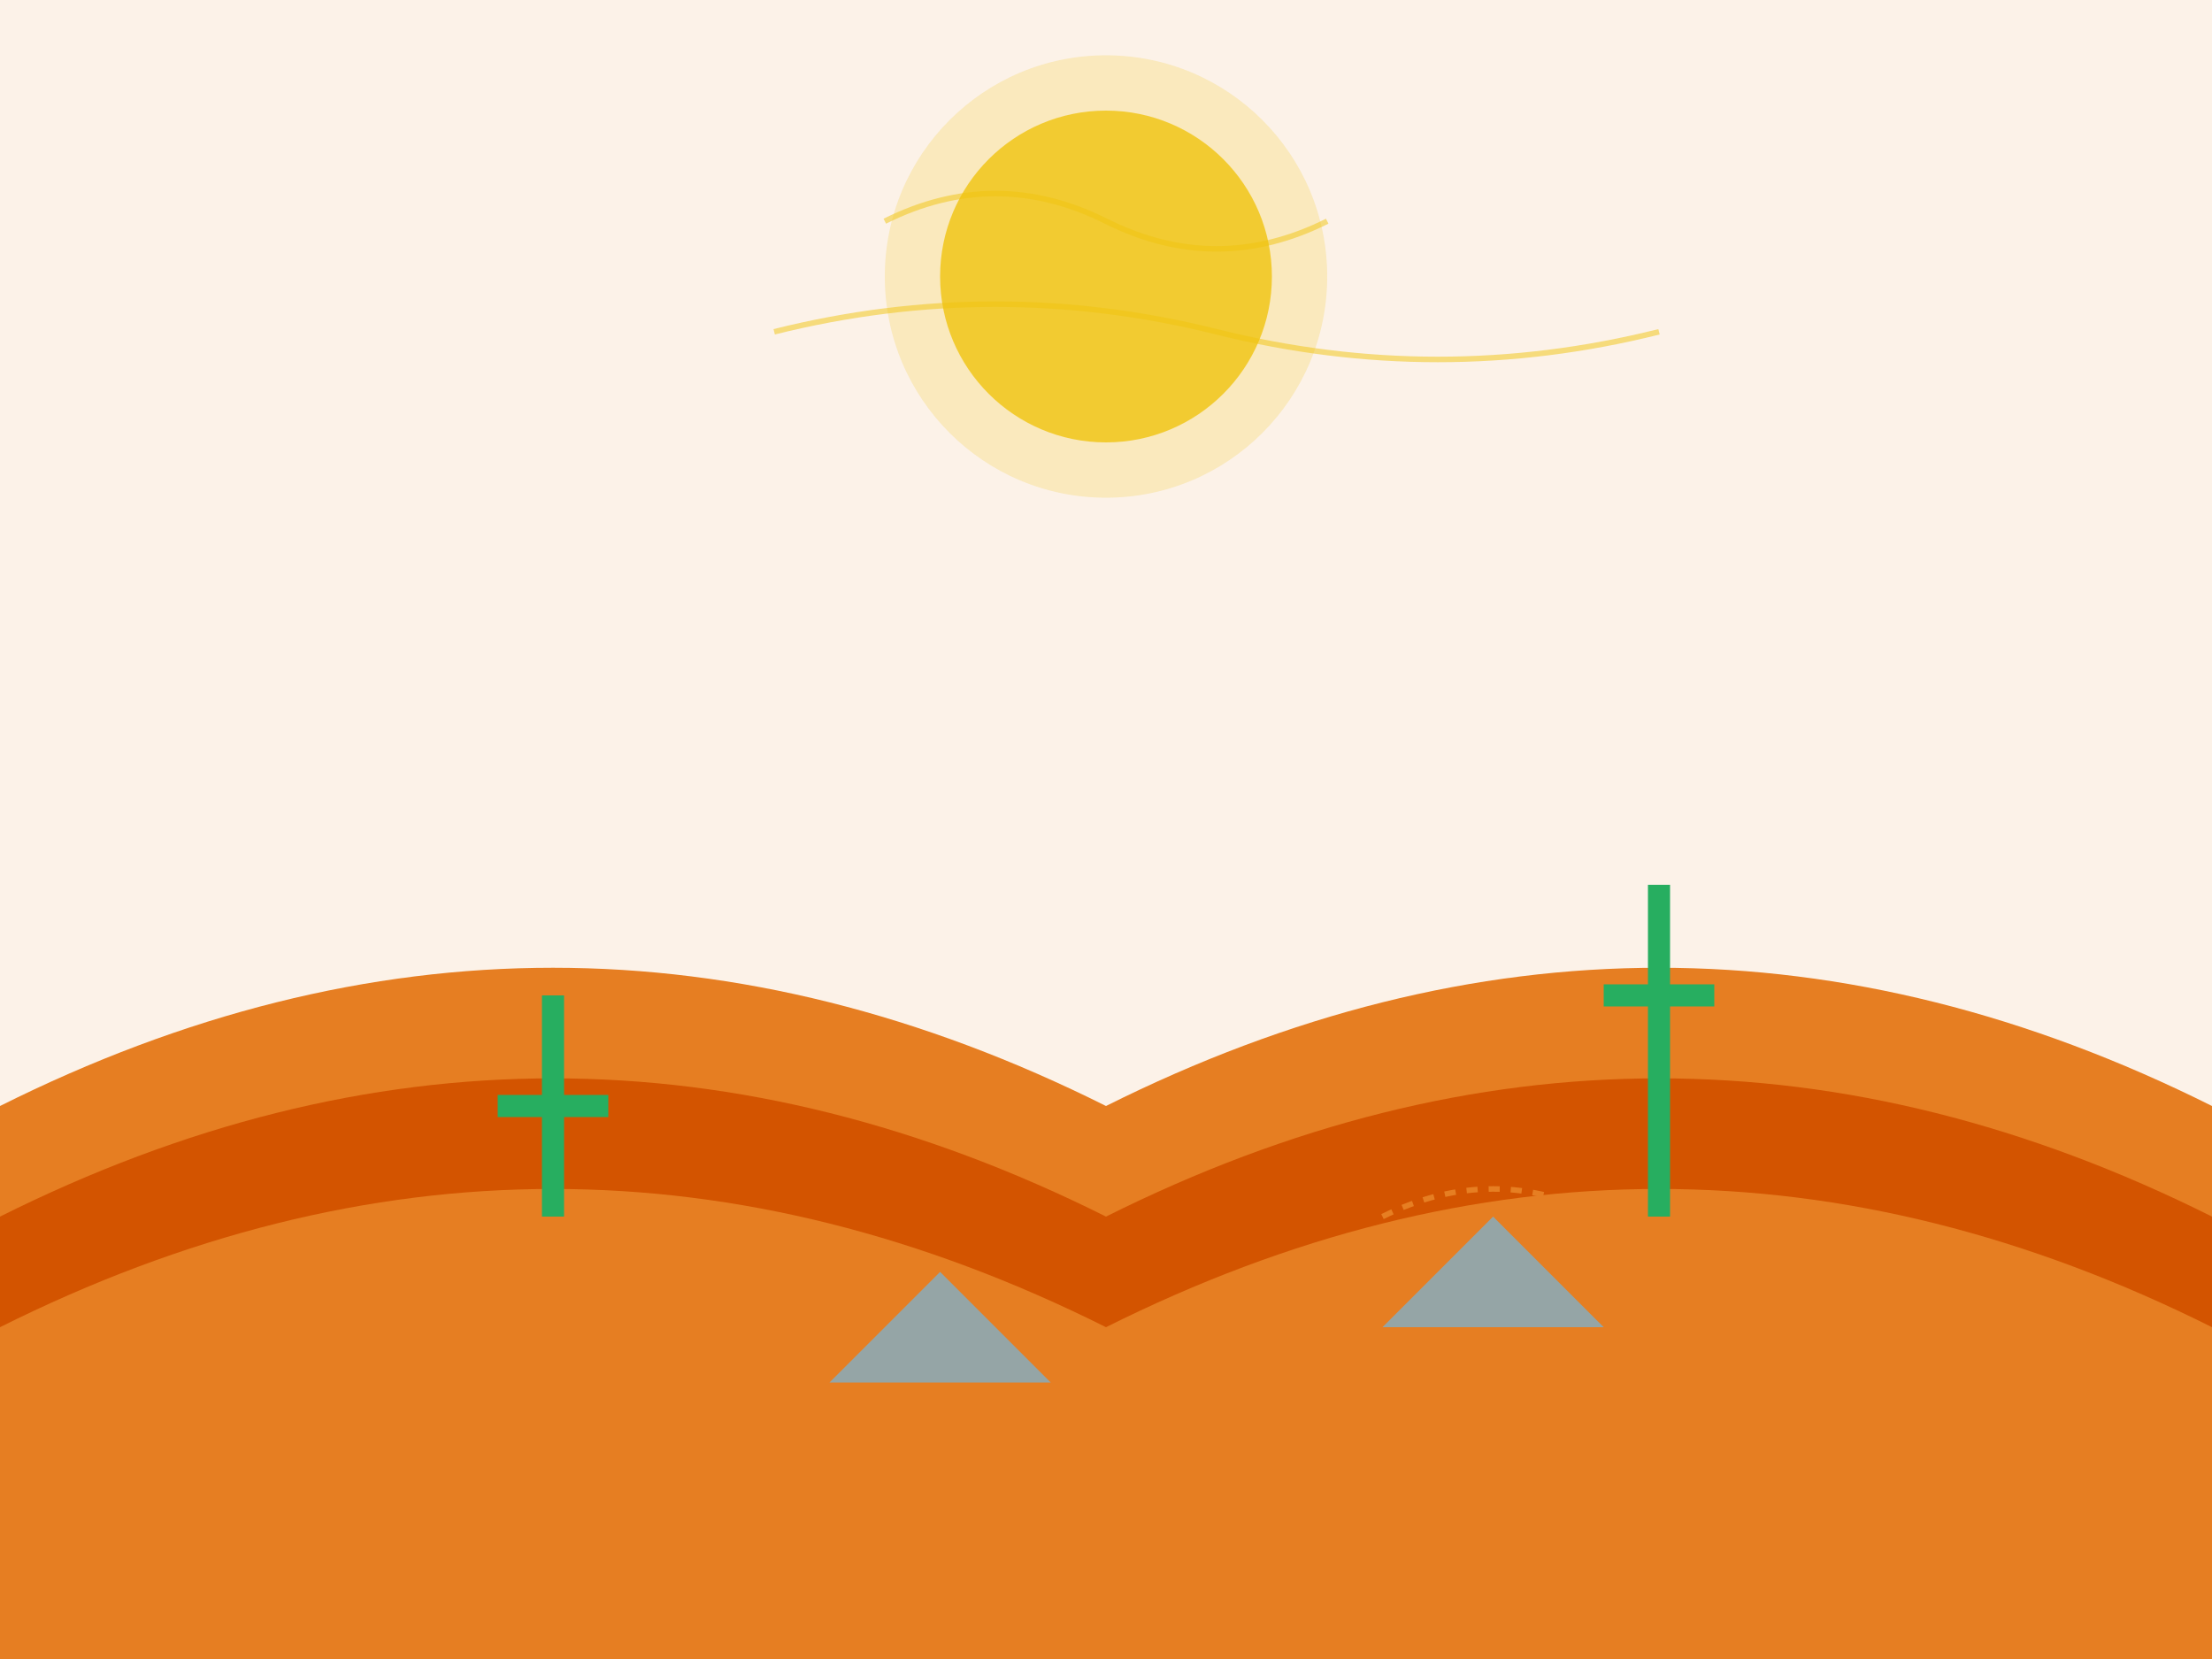 <svg xmlns="http://www.w3.org/2000/svg" viewBox="0 0 400 300" fill="none">
  <!-- Background with gradient -->
  <defs>
    <linearGradient id="bg-gradient" x1="0" y1="0" x2="400" y2="300">
      <stop offset="0%" style="stop-color:#e67e22;stop-opacity:0.1"/>
      <stop offset="100%" style="stop-color:#d35400;stop-opacity:0.1"/>
    </linearGradient>
  </defs>
  <rect width="400" height="300" fill="url(#bg-gradient)"/>
  
  <!-- Sun -->
  <circle cx="200" cy="50" r="30" fill="#f1c40f" fill-opacity="0.8"/>
  <circle cx="200" cy="50" r="40" fill="#f1c40f" fill-opacity="0.2"/>
  
  <!-- Heat Waves -->
  <path d="M160 40 Q180 30 200 40 Q220 50 240 40" stroke="#f1c40f" stroke-width="1" stroke-opacity="0.5"/>
  <path d="M140 60 Q180 50 220 60 Q260 70 300 60" stroke="#f1c40f" stroke-width="1" stroke-opacity="0.5"/>
  
  <!-- Sand Dunes -->
  <path d="M0 200 Q100 150 200 200 Q300 150 400 200 L400 300 L0 300 Z" fill="#e67e22"/>
  <path d="M0 220 Q100 170 200 220 Q300 170 400 220 L400 300 L0 300 Z" fill="#d35400"/>
  <path d="M0 240 Q100 190 200 240 Q300 190 400 240 L400 300 L0 300 Z" fill="#e67e22"/>
  
  <!-- Cactus -->
  <path d="M100 180 L100 220 M90 200 L110 200" stroke="#27ae60" stroke-width="4"/>
  <path d="M300 160 L300 220 M290 180 L310 180" stroke="#27ae60" stroke-width="4"/>
  
  <!-- Desert Rocks -->
  <path d="M150 250 L170 230 L190 250" fill="#95a5a6"/>
  <path d="M250 240 L270 220 L290 240" fill="#95a5a6"/>
  
  <!-- Wind-blown Sand -->
  <path d="M50 230 Q70 220 90 230" stroke="#e67e22" stroke-width="1" stroke-dasharray="2,2"/>
  <path d="M250 220 Q270 210 290 220" stroke="#e67e22" stroke-width="1" stroke-dasharray="2,2"/>
</svg>